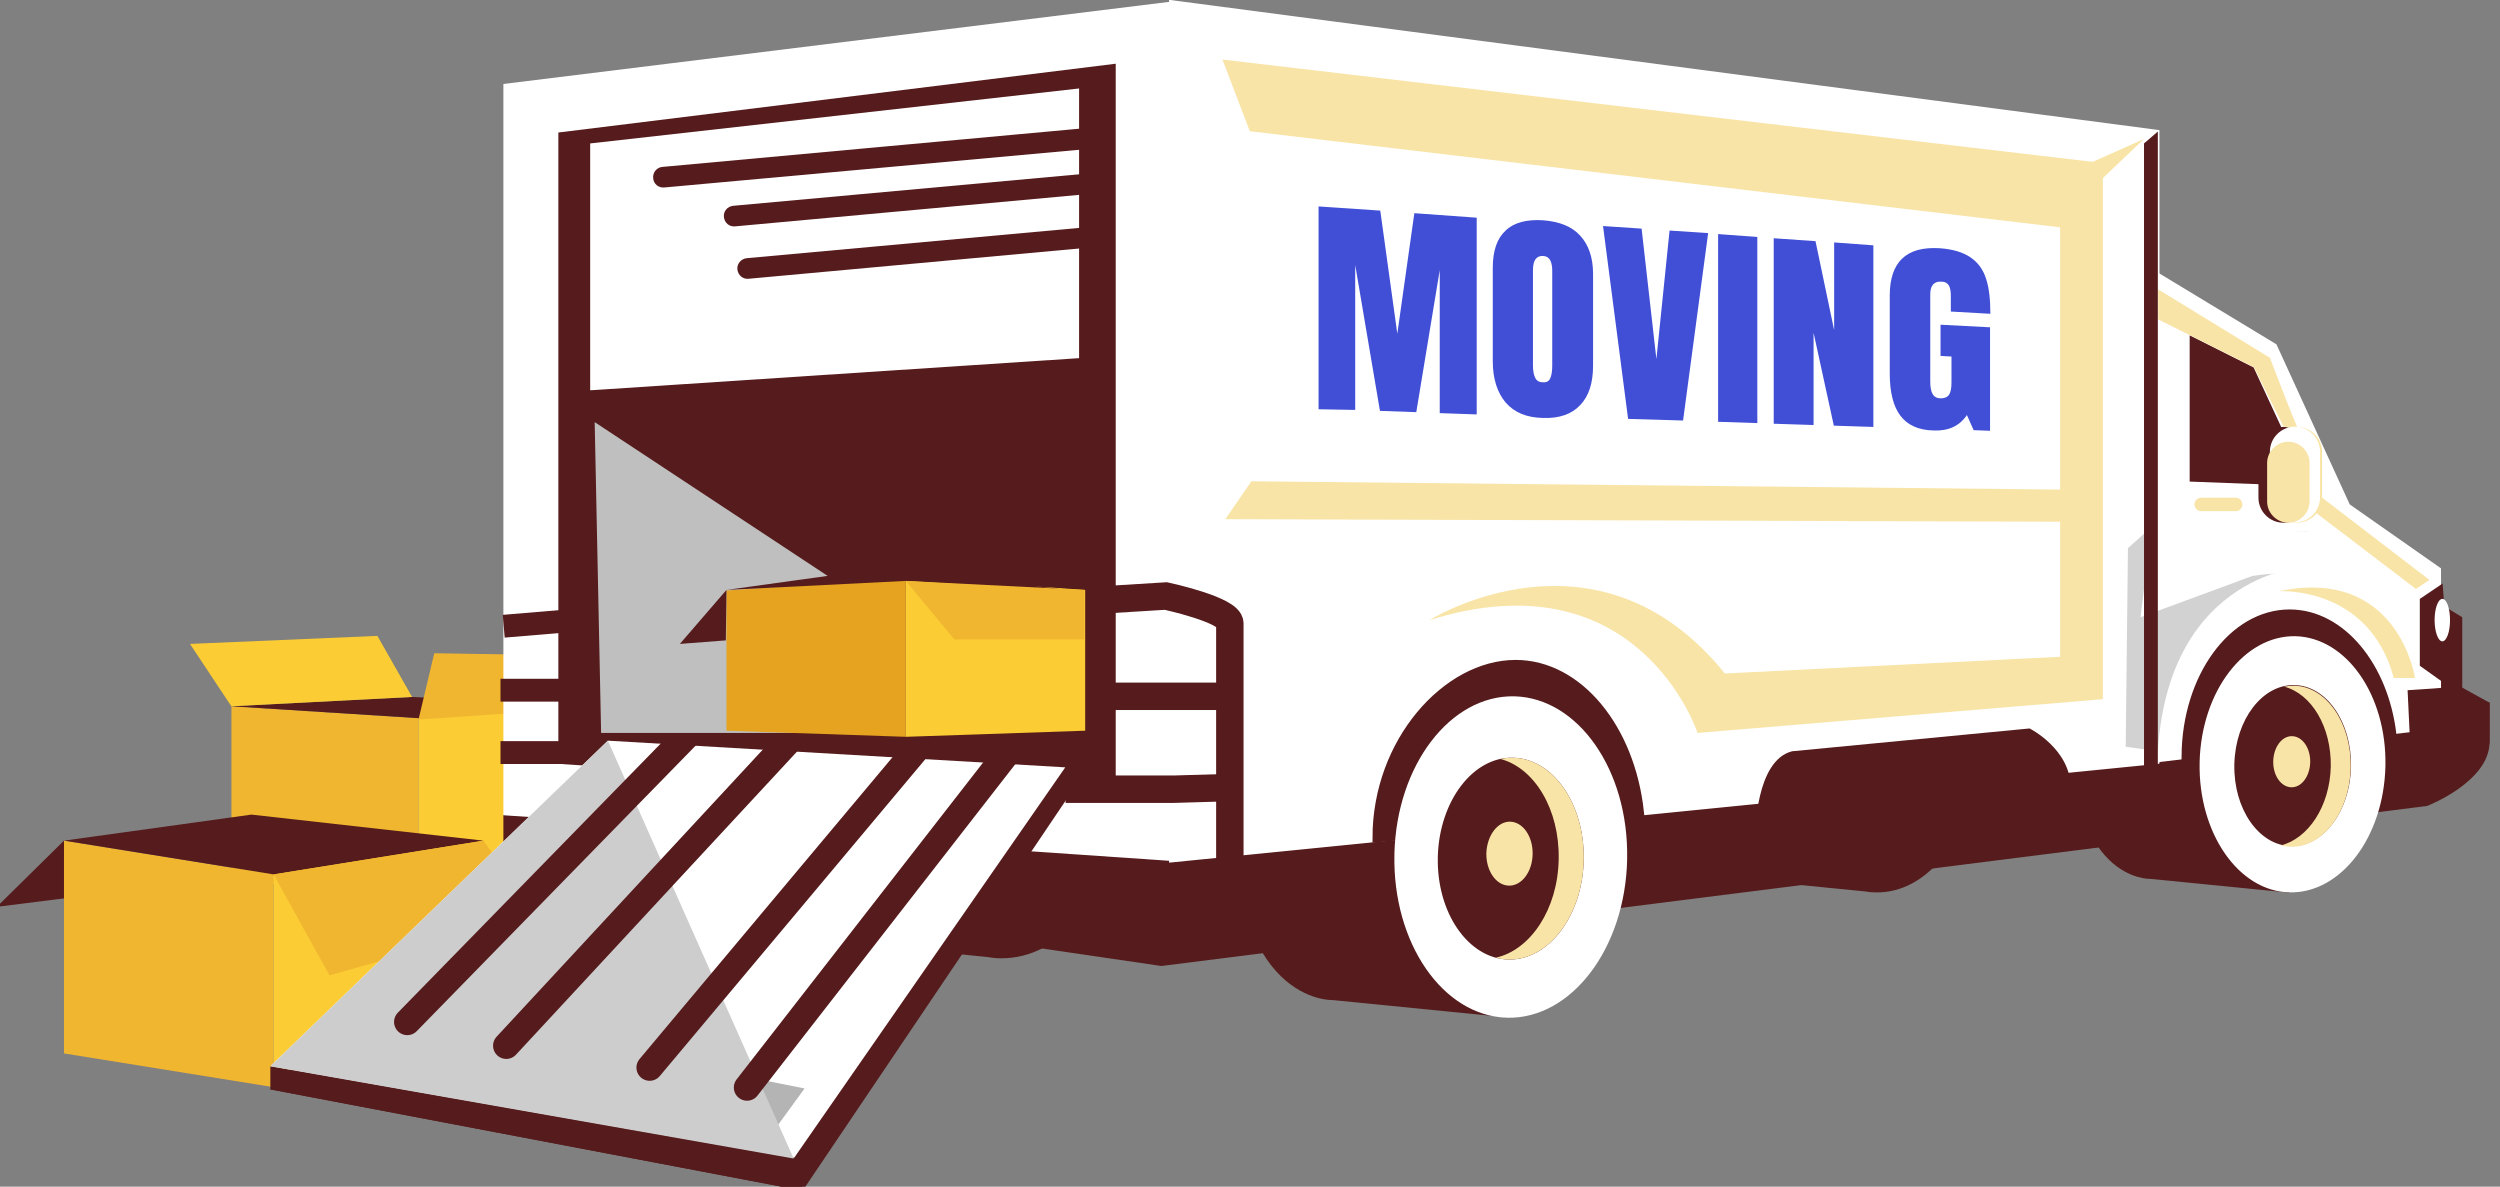 <?xml version="1.0" encoding="utf-8"?>
<svg id="master-artboard" viewBox="0 0 777.75 369.179" version="1.1" xmlns="http://www.w3.org/2000/svg" x="0px" y="0px" width="777.75px" height="369.179px" enable-background="new 0 0 1400 1400"><rect x="0" y="0" width="777.75" height="369.179" fill="#808080" stroke="none"/><defs><style id="ee-google-fonts">@import url(https://fonts.googleapis.com/css?family=Cairo:200,300,600,700,900,400);</style><linearGradient id="gradient-0" gradientUnits="userSpaceOnUse" x1="213.516" y1="-149" x2="213.516" y2="105.391">
                <stop offset="0" style="stop-color: #404fd6"/>
                <stop offset="1" style="stop-color: #1f2a91"/>
              </linearGradient></defs><rect id="ee-background" x="0" y="0" width="777.75" height="369.179" style="fill: white; fill-opacity: 0; pointer-events: none;"/>
<path d="M 0 0 H 1400 V 1400 H 0 V 0 Z" fill="#5AD1D6" transform="matrix(0.945, 0, 0, 0.945, -1.263, -494.157)" style="fill-opacity: 0;"/>
<g transform="matrix(1, 0, 0, 1, -126.196, -486.978)">
		
		<g>
			<g>
				<g>
					<path d="M 256.4 769.4 L 198.2 760 L 198.2 706.7 L 256.4 710.4 Z" fill="#F0B630"/>
					<path d="M 256.4 769.4 L 314.5 760 L 314.5 706.7 L 256.4 710.4 Z" fill="#FBCC34"/>
					<path d="M 198.2 706.7 L 256.4 710.4 L 314.5 706.7 L 254.4 703.8 Z" fill="#561B1C"/>
				</g>
				<path d="M 146.1 748.5 L 125.2 769.1 L 156.1 765.2 Z" fill="#561B1C"/>
				<g>
					<path d="M 211.3 825.2 L 146.1 814.7 L 146.1 748.5 L 211.3 759 Z" fill="#F0B630"/>
					<path d="M 211.3 825.2 L 276.6 814.7 L 276.6 748.5 L 211.3 759 Z" fill="#FBCC34"/>
					<path d="M 146.1 748.5 L 211.3 759 L 276.6 748.5 L 204.4 740.4 Z" fill="#561B1C"/>
				</g>
				<path d="M 211.3 759 L 276.6 748.5 L 285.9 761.6 L 266.7 779.7 L 228.7 790.4 Z" fill="#F0B630"/>
				<path d="M 198.2 706.7 L 197.7 706 L 185.3 687.3 L 243.6 684.8 L 254.4 703.8" fill="#FBCC34"/>
				<path d="M 256.4 710.8 L 261.3 690.2 L 304 690.9 L 304 707.6 Z" fill="#F0B630"/>
			<path d="M 682.511 676.194 L 682.511 675.319" style="fill: rgb(240, 182, 48); fill-opacity: 1; stroke: rgb(0, 0, 0); stroke-opacity: 1; stroke-width: 0; paint-order: fill;"/></g>
			<g>
				<g>
					<path fill="#561B1C" d="M711.6,682.5c-3-0.1-5.9,0.5-8.6,1.5l-2.8-17.9l-26.3,3.5c0,0-33.3-15.8-34.5,38&#10;&#9;&#9;&#9;&#9;&#9;&#9;c-1.2,53.8,25.7,52.6,25.7,52.6l41.3,4.1c1.1,0.2,2.2,0.3,3.3,0.3c16.4,0.4,30.2-17.7,30.7-40.4c0-0.1,0-0.2,0-0.2&#10;&#9;&#9;&#9;&#9;&#9;&#9;C740.8,701.5,728,682.9,711.6,682.5z"/>
					<path fill="#561B1C" d="M439.5,685.1c-3.6-0.1-7.1,0.6-10.5,1.9l-3.4-21.8l-32,4.3c0,0-40.5-19.2-41.9,46.2&#10;&#9;&#9;&#9;&#9;&#9;&#9;c-1.4,65.4,31.3,64,31.3,64l50.3,5c1.3,0.2,2.6,0.4,4,0.4c20,0.4,36.7-21.6,37.3-49.2c0-0.1,0-0.2,0-0.3&#10;&#9;&#9;&#9;&#9;&#9;&#9;C475.1,708.1,459.4,685.6,439.5,685.1z"/>
					<path fill="#561B1C" d="M419.3,777.5l68.2,10l393.8-49.8c0,0,19.4-7.5,19.4-19.9v-12.3l-19.1,1.3L575,728.5l-72.1,8.2&#10;&#9;&#9;&#9;&#9;&#9;&#9;l-121.2-2.5L419.3,777.5z"/>
					<path fill="#561B1C" d="M838.5,764.7l-43.3-4.3c0,0-26.1,1.1-25-51.1c1.1-52.2,33.5-36.9,33.5-36.9l25.5-3.4l9.7,62.9&#10;&#9;&#9;&#9;&#9;&#9;&#9;L838.5,764.7z"/>
					<path fill="#561B1C" d="M595.1,803.5l-54.3-5.4c0,0-32.7,1.4-31.3-64c1.4-65.4,41.9-46.2,41.9-46.2l32-4.3l12.1,78.7&#10;&#9;&#9;&#9;&#9;&#9;&#9;L595.1,803.5z"/>
					<path fill="#561B1C" d="M282.8,740.6v9.9l207.6,22.8L887,726.4c0,0,13.7-4.7,13.7-8.5v-12.3l-8.5-4.7V679l-17.1-10.4&#10;&#9;&#9;&#9;&#9;&#9;&#9;l-558.2,37.9L282.8,740.6z"/>
					<path d="M 794.6 570 L 834.4 594.1 L 857.2 643.9 L 885.6 663.8 L 885.6 713.6 L 797.5 724.1 Z" fill="#F0B630" style="fill: rgb(255, 255, 255);"/>
					<g>
						<path d="M 291.3 732.6 L 291.3 520.7 L 481.8 497.2 L 481.8 745.7 Z" fill="#561B1C"/>
						<path fill="#F0B630" d="M473.3,506.8v229.7l-173.4-11.9V528.2L473.3,506.8 M490.4,487.5l-207.6,25.6v227.5l207.6,14.2V487.5&#10;&#9;&#9;&#9;&#9;&#9;&#9;&#9;L490.4,487.5z" style="fill: rgb(255, 255, 255);"/>
					<path d="M 336.245 515.787 L 336.245 515.787" style="fill: rgb(64, 79, 214); fill-opacity: 1; stroke: rgb(0, 0, 0); stroke-opacity: 1; stroke-width: 0; paint-order: fill;"/></g>
					<path d="M 490.4 487.5 L 797.5 527.9 L 797.5 724.1 L 490.4 754.8 Z" fill="#FBCC34" style="stroke: rgb(255, 255, 255); paint-order: fill; stroke-opacity: 1; fill: rgb(255, 255, 255);"/>
					<path d="M 315.3 724.6 L 210.3 825.9 L 375.9 857.4 L 458.9 734.3 Z" fill="#561B1C"/>
					<path d="M 315.3 717.4 L 210.3 818.7 L 373.1 847.4 L 457.6 725.7 Z" fill="#FBCC34" style="fill: rgb(255, 255, 255);"/>
					<path d="M 210.3 818.7 L 210.3 825.9 L 375.9 857.4 L 374.5 847.4 Z" fill="#561B1C"/>
					<path d="M 461.9 598.4 L 309.8 608.4 L 309.8 531.6 L 461.9 514.5 Z" fill="#F0B630" style="fill: rgb(255, 255, 255);"/>
					<path fill="#561B1C" d="M470,529.6c0.2,1.8-1.2,3.4-2.9,3.5l-134.2,12.2c-1.8,0.2-3.4-1.1-3.5-2.9l0,0&#10;&#9;&#9;&#9;&#9;&#9;&#9;c-0.2-1.8,1.2-3.4,2.9-3.5l134.2-12.3C468.2,526.5,469.8,527.8,470,529.6L470,529.6z"/>
					<path fill="#561B1C" d="M464.1,541l-109.8,10c-1.8,0.2-3.1,1.7-2.9,3.5c0.2,1.8,1.7,3.1,3.5,2.9l109.2-10V541z"/>
					<path fill="#561B1C" d="M468.3,557.3l-109.8,10c-1.8,0.2-3.1,1.8-2.9,3.5c0.2,1.8,1.7,3.1,3.5,2.9l109.2-10V557.3z"/>
					<path fill="#FBCC34" d="M447.7,658.1"/>
					<path d="M 807.4 591.3 L 827.3 601.3 L 844.4 638.2 L 807.4 636.8 Z" fill="#561B1C"/>
					<path fill="#561B1C" stroke="#561B1C" stroke-width="2.843" stroke-miterlimit="10" d="M597.7,693.7&#10;&#9;&#9;&#9;&#9;&#9;&#9;c-21.4,0-43.1,24.1-43.1,53.9l81.6-8C633.4,713.6,617.2,693.7,597.7,693.7z"/>
					<path fill="#561B1C" stroke="#561B1C" stroke-width="2.843" stroke-miterlimit="10" d="M838.5,678c-17.6,0-32,19.7-32.2,44.1&#10;&#9;&#9;&#9;&#9;&#9;&#9;l64-6.6C867.8,694.3,854.5,678,838.5,678z"/>
					<path d="M 888.4 700.8 L 875.2 701.7 L 876.1 720.7 L 892.2 719.7 L 892.2 700.8 Z" fill="#561B1C"/>
					<path d="M 886.1 668.5 L 879 673.3 L 879 694.1 L 888.4 700.8 Z" fill="#561B1C"/>
					<path fill="#FBCC34" d="M888.4,679.9c0,3.7-1.1,6.6-2.4,6.6c-1.3,0-2.4-3-2.4-6.6c0-3.7,1.1-6.6,2.4-6.6&#10;&#9;&#9;&#9;&#9;&#9;&#9;C887.4,673.3,888.4,676.3,888.4,679.9z" style="fill: rgb(255, 255, 255);"/>
					<path fill="#561B1C" d="M844.4,641.8c0,4.3-3.5,7.8-7.8,7.8l0,0c-4.3,0-7.8-3.5-7.8-7.8v-14.2c0-4.3,3.5-7.8,7.8-7.8l0,0&#10;&#9;&#9;&#9;&#9;&#9;&#9;c4.3,0,7.8,3.5,7.8,7.8V641.8z"/>
					<path fill="#F9E4A7" d="M848.6,641.8c0,4.3-3.5,7.8-7.8,7.8l0,0c-4.3,0-7.8-3.5-7.8-7.8v-14.2c0-4.3,3.5-7.8,7.8-7.8l0,0&#10;&#9;&#9;&#9;&#9;&#9;&#9;c4.3,0,7.8,3.5,7.8,7.8V641.8z"/>
					<path fill="#F9E4A7" d="M506.5,505.5l273.9,32.2v152.6v14.2L654.3,715c0,0-18.2-55.5-83.4-35.1c0,0,52.1-32.7,91.9,16.6&#10;&#9;&#9;&#9;&#9;&#9;&#9;l104.3-5.2V557.7L515,527.8L506.5,505.5z"/>
					<path fill="#F9E4A7" d="M835.1,670.9c0,0,28.1-1.8,35.8,27h6.6C877.5,697.9,872.4,663.1,835.1,670.9z"/>
					<path d="M 768.9 639.3 L 515.5 636.7 L 507.4 648.5 L 769.5 649.3 Z" fill="#F9E4A7"/>
					<path fill="#561B1C" d="M672.3,746.3c0,0,0-22.7,11.4-25.6l73.9-7.1c0,0,12.8,6.4,12.8,18.5&#10;&#9;&#9;&#9;&#9;&#9;&#9;C770.4,739.2,672.3,746.3,672.3,746.3z"/>
					<path fill="none" stroke="#561B1C" stroke-width="8.53" stroke-miterlimit="10" d="M466.2,673.8l22.7-1.4&#10;&#9;&#9;&#9;&#9;&#9;&#9;c0,0,19.9,4.3,19.9,8.5v79.6"/>
					<path d="M 467.6 703.6 L 489.4 703.6 L 507.4 703.6" fill="none" stroke="#561B1C" stroke-width="8.53" stroke-miterlimit="10"/>
					<path d="M 457.7 732.5 L 491.3 732.5 L 508.4 732" fill="none" stroke="#561B1C" stroke-width="8.53" stroke-miterlimit="10"/>
					
						<path d="M 282.9 681.8 L 300.8 680.3" fill="none" stroke="#561B1C" stroke-width="7.108" stroke-miterlimit="10"/>
					
						<path d="M 281.9 701.7 L 304.6 701.7" fill="none" stroke="#561B1C" stroke-width="7.108" stroke-miterlimit="10"/>
					
						<path d="M 301.8 721.1 L 281.9 721.1" fill="none" stroke="#561B1C" stroke-width="7.108" stroke-miterlimit="10"/>
					<path fill="#FBCC34" d="M243.6,799.6c-1.8-0.9,132.9,26,132.9,26l-12.3,16.9l-133.8-33.3L243.6,799.6z" style="fill: rgb(180, 180, 180);"/>
					<path d="M 315.3 717.4 L 373.1 847.4 L 210.3 818.7 Z" fill="#F0B630" style="fill: rgb(205, 205, 205);"/>
					
						<path d="M 252.9 804.9 L 349.8 705.7" fill="none" stroke="#561B1C" stroke-width="8.222" stroke-linecap="round" stroke-linejoin="round" stroke-miterlimit="10"/>
					
						<path d="M 283.7 812.3 L 377.9 710.7" fill="none" stroke="#561B1C" stroke-width="8.222" stroke-linecap="round" stroke-linejoin="round" stroke-miterlimit="10"/>
					
						<path d="M 328.3 819.1 L 417.3 712.9" fill="none" stroke="#561B1C" stroke-width="8.222" stroke-linecap="round" stroke-linejoin="round" stroke-miterlimit="10"/>
					
						<path d="M 358.6 825.3 L 443.7 715.9" fill="none" stroke="#561B1C" stroke-width="8.222" stroke-linecap="round" stroke-linejoin="round" stroke-miterlimit="10"/>
					<path d="M 313.2 715 L 457.7 715 L 311.2 618.3 Z" fill="#F0B630" style="fill: rgb(191, 191, 191);"/>
					<path d="M 385.2 663.8 H 463.4 V 719.2 H 385.2 V 663.8 Z" fill="#561B1C"/>
					<path fill="#F9E4A7" d="M797.5,586.3l29.9,14.9l9.2,18.5c0,0,5.7,0.7,5.7,2.8c0,2.1-9.9-24.2-9.9-24.2l-34.8-21.3V586.3z"/>
					<path d="M 845.1 645.3 L 877.8 670.2 L 882 667.4 L 848.6 641.8 Z" fill="#F9E4A7"/>
					<path d="M 772.6 539.4 L 793.2 530.2 L 776.8 545.8 Z" fill="#F9E4A7"/>
					<g>
						<path fill="#FBCC34" d="M597.3,703.6c-19.9-0.4-36.6,21.4-37.3,48.9c0,0.1,0,0.2,0,0.3c-0.6,27.6,15.1,50.3,35.1,50.8&#10;&#9;&#9;&#9;&#9;&#9;&#9;&#9;c20,0.4,36.7-21.6,37.3-49.2c0-0.1,0-0.2,0-0.3C632.9,726.6,617.2,704.1,597.3,703.6z" style="fill: rgb(255, 255, 255);"/>
						<path fill="#561B1C" d="M573.5,753.4c0.5-17.2,10.9-31,23.4-30.7c12.5,0.3,22.3,14.4,22,31.7c0,0.1,0,0.1,0,0.2&#10;&#9;&#9;&#9;&#9;&#9;&#9;&#9;c-0.4,17.3-10.9,31.1-23.4,30.9c-12.5-0.3-22.4-14.5-22-31.9C573.5,753.5,573.5,753.4,573.5,753.4z"/>
						<path fill="#F9E4A7" d="M611.1,754.4c0-0.1,0-0.1,0-0.2c0.3-15.4-7.5-28.3-18.1-31.1c1.3-0.3,2.6-0.4,3.9-0.4&#10;&#9;&#9;&#9;&#9;&#9;&#9;&#9;c12.5,0.3,22.3,14.4,22,31.7c0,0.1,0,0.1,0,0.2c-0.4,17.3-10.9,31.1-23.4,30.9c-1.3,0-2.6-0.2-3.9-0.6&#10;&#9;&#9;&#9;&#9;&#9;&#9;&#9;C602.3,782.5,610.8,769.9,611.1,754.4z"/>
						<path fill="#F9E4A7" d="M588.6,752.4c-0.1,5.5,3,10,7,10.1c4,0.1,7.3-4.3,7.4-9.8c0.1-5.5-3-10-7-10.1&#10;&#9;&#9;&#9;&#9;&#9;&#9;&#9;C592.1,742.5,588.8,746.9,588.6,752.4z"/>
					</g>
					<g>
						<path fill="#FBCC34" d="M840.3,684.9c-15.9-0.3-29.2,17.1-29.8,39c0,0.1,0,0.2,0,0.2c-0.5,22,12.1,40.2,28,40.5&#10;&#9;&#9;&#9;&#9;&#9;&#9;&#9;c16,0.3,29.3-17.2,29.8-39.3c0-0.1,0-0.2,0-0.2C868.7,703.3,856.2,685.3,840.3,684.9z" style="fill: rgb(255, 255, 255);"/>
						<path fill="#561B1C" d="M821.3,724.6c0.4-13.8,8.7-24.7,18.7-24.5s17.8,11.5,17.6,25.3c0,0.1,0,0.1,0,0.2&#10;&#9;&#9;&#9;&#9;&#9;&#9;&#9;c-0.3,13.8-8.7,24.9-18.7,24.6c-10-0.2-17.9-11.6-17.6-25.4C821.2,724.7,821.3,724.7,821.3,724.6z"/>
						<path fill="#F9E4A7" d="M851.3,725.5c0,0,0-0.1,0-0.1c0.2-12.3-6-22.6-14.5-24.8c1-0.2,2.1-0.3,3.1-0.3&#10;&#9;&#9;&#9;&#9;&#9;&#9;&#9;c10,0.2,17.8,11.5,17.6,25.3c0,0.1,0,0.1,0,0.2c-0.3,13.8-8.7,24.9-18.7,24.6c-1.1,0-2.1-0.2-3.1-0.4&#10;&#9;&#9;&#9;&#9;&#9;&#9;&#9;C844.3,747.9,851,737.8,851.3,725.5z"/>
						<path fill="#F9E4A7" d="M833.4,723.8c-0.1,4.4,2.4,8,5.6,8.1c3.2,0.1,5.8-3.4,5.9-7.8c0.1-4.4-2.4-8-5.6-8.1&#10;&#9;&#9;&#9;&#9;&#9;&#9;&#9;C836.1,715.9,833.5,719.4,833.4,723.8z"/>
					</g>
					<path d="M 516 541.2 L 499.9 500.8 L 499.9 646.8 L 515 623.1 L 759.5 629.1 L 759.5 564.8 L 519.8 542.1 Z" fill="#F0B630" style="fill: rgb(255, 255, 255);"/>
				<path d="M 674.633 677.198 L 674.633 677.198" style="fill: rgb(255, 255, 255); fill-opacity: 1; stroke: rgb(255, 255, 255); stroke-opacity: 1; stroke-width: 1; paint-order: stroke;"/><path d="M 860.866 611.587" style="fill: rgb(255, 255, 255); fill-opacity: 1; stroke: rgb(0, 0, 0); stroke-opacity: 1; stroke-width: 0; paint-order: fill;"/><path d="M 341.969 732.812 L 341.969 732.812" style="fill: rgb(255, 255, 255); fill-opacity: 1; stroke: rgb(0, 0, 0); stroke-opacity: 1; stroke-width: 0; paint-order: fill;"/><path d="M 301.682 776.138 L 301.682 776.138" style="fill: rgb(255, 255, 255); fill-opacity: 1; stroke: rgb(0, 0, 0); stroke-opacity: 1; stroke-width: 0; paint-order: fill;"/></g>
				<path d="M 296.1 525.4 L 285.7 516.9 L 285.7 671.4 L 295.6 670.4 Z" fill="#FBCC34" style="fill: rgb(255, 255, 255);"/>
				<path fill="#FBCC34" d="M793.9,652.4h50.5v10.7c0,0-43.4,1.4-46.9,57.6l-10-1.4l0.7-61.8L793.9,652.4z" style="fill: rgb(210, 210, 210);"/>
				<path fill="#FBCC34" d="M826.8,666.2c0,0,34.6-6.6,48.3,15.6v-8.1l-30.8-21.3l-49.3-1.9l-0.5,9.5l-2.4,19L826.8,666.2z" style="fill: rgb(255, 255, 255);"/>
				<path fill="#F9E4A7" d="M823.8,643.9c0,1.2-1,2.1-2.1,2.1H811c-1.2,0-2.1-1-2.1-2.1l0,0c0-1.2,1-2.1,2.1-2.1h10.7&#10;&#9;&#9;&#9;&#9;&#9;C822.8,641.8,823.8,642.7,823.8,643.9L823.8,643.9z"/>
				<path d="M 797.5 527.9 L 797.5 727.3 L 793.2 729.7 L 793.2 531.6 Z" fill="#561B1C"/>
			<path d="M 359.168 512.416" style="fill: rgb(255, 255, 255); fill-opacity: 1; stroke: rgb(0, 0, 0); stroke-opacity: 1; stroke-width: 0; paint-order: fill;"/><path d="M 804.475 683.95 L 804.475 683.95" style="fill: rgb(255, 255, 255); fill-opacity: 1; stroke: rgb(0, 0, 0); stroke-opacity: 1; stroke-width: 0; paint-order: fill;"/></g>
			<g>
				<path d="M 408 716.2 L 352.2 714.3 L 352.2 670.7 L 408 666.7 Z" fill="#E5A31F"/>
				<path d="M 408 716.2 L 463.8 714.3 L 463.8 670.5 L 408 666.7 Z" fill="#FBCC34"/>
				<path d="M 352.2 670.5 L 408 667.7 L 463.8 671.2 L 402 663.6 Z" fill="#561B1C"/>
			</g>
			<path d="M 408 667.7 L 423.1 685.9 L 463.6 685.9 L 463.6 670.5 Z" fill="#F0B630"/>
			<path d="M 352.2 670.5 L 337.7 687.3 L 352 686.2 Z" fill="#561B1C"/>
			<g>
				<g>
					<path fill="#561B1C" d="M536.4,614.3v-63.1l19.2,1.3l5.3,38.3l5.3-37.5l19.4,1.4v61.2l-11.5-0.4V571l-7.3,44.2l-11.3-0.4&#10;&#9;&#9;&#9;&#9;&#9;&#9;l-7.7-45.4v45.1L536.4,614.3z" style="fill-opacity: 1; fill: rgb(64, 79, 214);"/>
					<path fill="#561B1C" d="M594.6,612.2c-2.6-3.1-4-7.4-4-12.8v-29.1c0-5.3,1.3-9.1,4-11.6c2.6-2.5,6.5-3.5,11.6-3.2&#10;&#9;&#9;&#9;&#9;&#9;&#9;c5.1,0.4,9,1.9,11.6,4.8c2.6,2.8,4,6.8,4,11.9v28.5c0,5.4-1.3,9.5-4,12.3c-2.6,2.8-6.5,4.2-11.6,4&#10;&#9;&#9;&#9;&#9;&#9;&#9;C601.1,616.9,597.3,615.3,594.6,612.2z M608.5,604.6c0.4-0.9,0.6-2.2,0.6-3.9v-29.5c0-1.3-0.2-2.4-0.6-3.2&#10;&#9;&#9;&#9;&#9;&#9;&#9;c-0.4-0.8-1.1-1.3-2.2-1.4c-2.1-0.1-3.2,1.3-3.2,4.4v29.5c0,1.7,0.2,3.1,0.7,4c0.4,0.9,1.2,1.4,2.4,1.4&#10;&#9;&#9;&#9;&#9;&#9;&#9;C607.3,606,608.1,605.6,608.5,604.6z" style="fill-opacity: 1; fill: rgb(64, 79, 214);"/>
					<path fill="#561B1C" d="M632.7,617.3l-7.8-60l12,0.8l4.6,40.6l4.1-40l12,0.8l-7.8,58.3L632.7,617.3z" style="fill-opacity: 1; fill: rgb(64, 79, 214);"/>
					<path fill="#561B1C" d="M660.7,618.2v-58.4l12.2,0.9v57.9L660.7,618.2z" style="fill-opacity: 1; fill: rgb(64, 79, 214);"/>
					<path fill="#561B1C" d="M678,618.8v-57.7l13,0.9l5.8,27.7v-27.3l12.2,0.9v56.5l-12.3-0.4l-6.3-28.9v28.7L678,618.8z" style="fill-opacity: 1; fill: rgb(64, 79, 214);"/>
					<path fill="#561B1C" d="M717.4,616.3c-2.2-2.9-3.3-7.3-3.3-13.1v-24.3c0-5.2,1.3-9.1,3.9-11.5c2.6-2.5,6.5-3.5,11.6-3.2&#10;&#9;&#9;&#9;&#9;&#9;&#9;c4.2,0.3,7.4,1.3,9.7,2.9c2.3,1.6,3.9,3.8,4.8,6.7c0.9,2.8,1.3,6.4,1.3,10.8l-12.3-0.7v-5c0-1.3-0.2-2.4-0.6-3.1&#10;&#9;&#9;&#9;&#9;&#9;&#9;s-1.2-1.2-2.2-1.2c-2.4-0.2-3.6,1.2-3.6,3.9v27.1c0,1.7,0.2,3,0.7,3.9c0.5,0.9,1.3,1.4,2.6,1.4c1.2,0,2.1-0.4,2.6-1.2&#10;&#9;&#9;&#9;&#9;&#9;&#9;c0.5-0.8,0.7-2.1,0.7-3.8v-8l-3.4-0.2V588l15.4,0.8V621l-5.1-0.2l-2.1-4.7c-2.3,3.4-5.7,5-10.4,4.8&#10;&#9;&#9;&#9;&#9;&#9;&#9;C723,620.8,719.6,619.2,717.4,616.3z" style="fill-opacity: 1; fill: rgb(64, 79, 214);"/>
				<path d="M 643.233 596.207" style="fill: rgb(64, 79, 214); fill-opacity: 1; stroke: rgb(0, 0, 0); stroke-opacity: 1; stroke-width: 0; paint-order: fill;"/></g>
			</g>
		</g>
	</g><path fill="#FBCC34" d="M846.6,642.8c0,4.3-3.5,7.8-7.8,7.8l0,0c-4.3,0-7.8-3.5-7.8-7.8v-14.2c0-4.3,3.5-7.8,7.8-7.8l0,0&#10;&#9;&#9;c4.3,0,7.8,3.5,7.8,7.8V642.8z" transform="matrix(1, 0, 0, 1, -124.837, -488.059)" style="fill: rgb(255, 255, 255);"/><path fill="#F9E4A7" d="M844.7,643c0,3.6-3,6.6-6.6,6.6l0,0c-3.6,0-6.6-3-6.6-6.6v-12c0-3.6,3-6.6,6.6-6.6l0,0c3.6,0,6.6,3,6.6,6.6&#10;&#9;&#9;V643z" transform="matrix(1, 0, 0, 1, -126.196, -486.978)"/>

</svg>